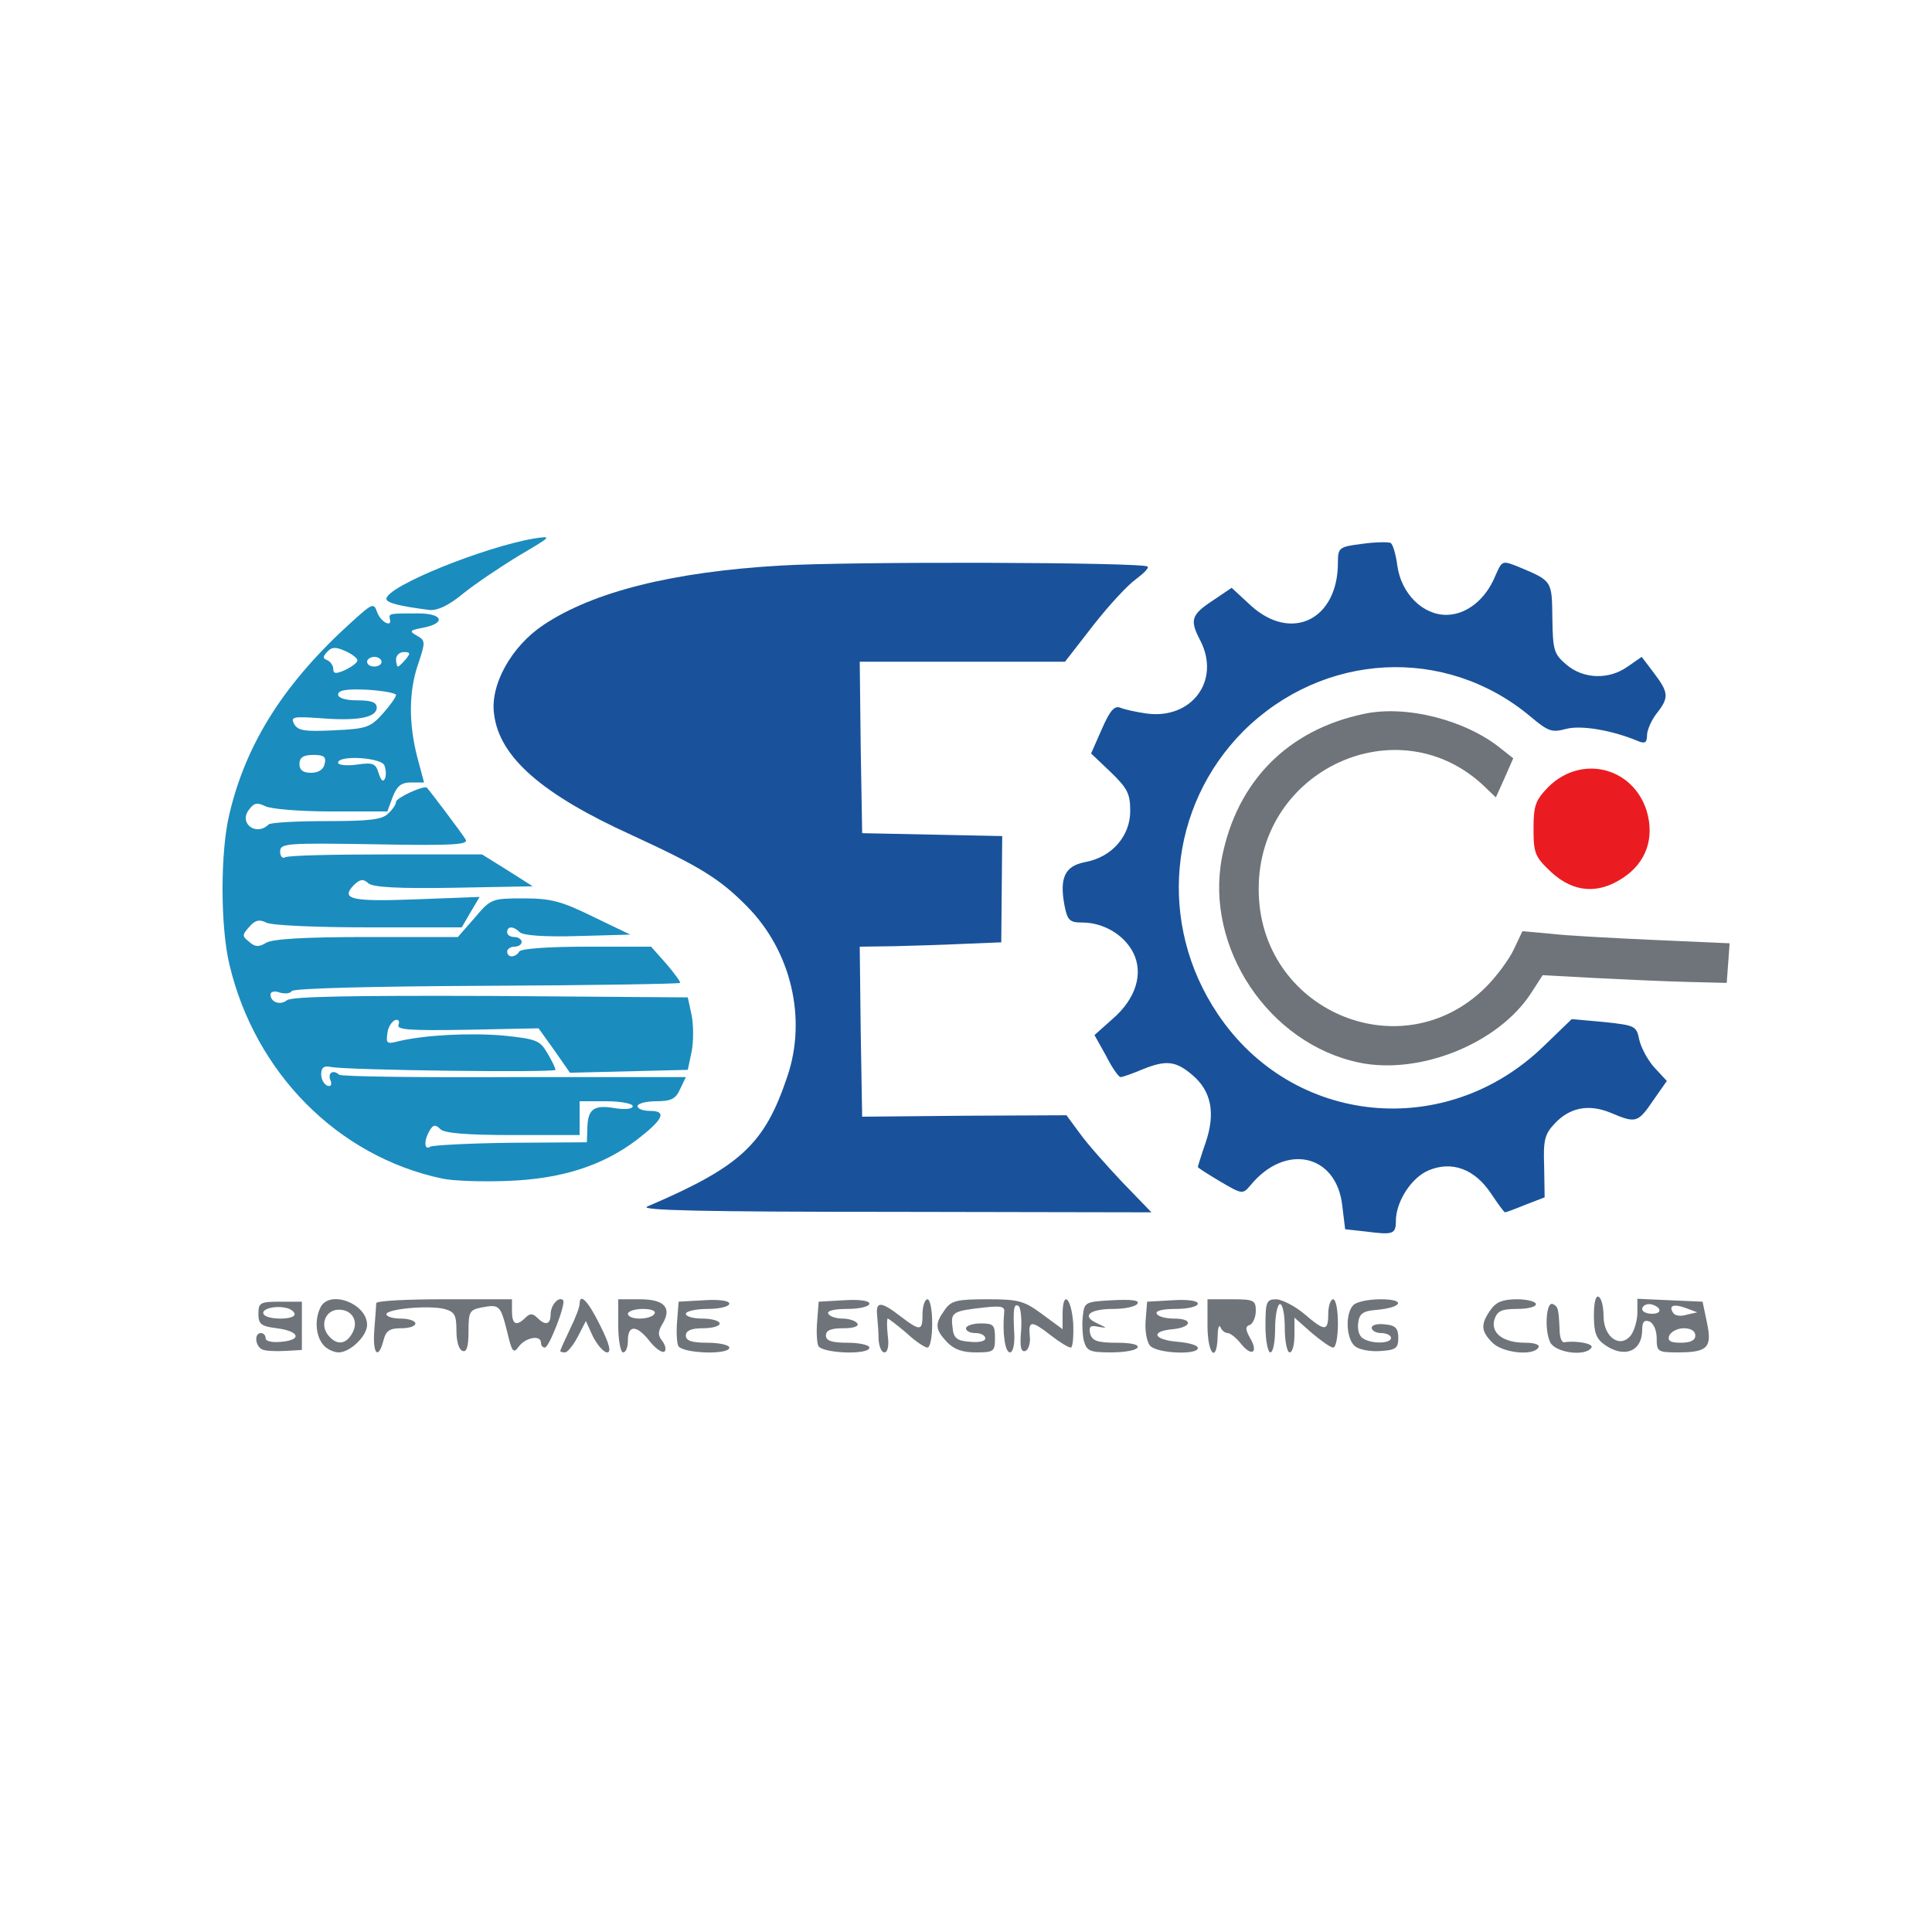 <?xml version="1.0" encoding="utf-8"?>
<!DOCTYPE svg PUBLIC "-//W3C//DTD SVG 1.0//EN" "http://www.w3.org/TR/2001/REC-SVG-20010904/DTD/svg10.dtd">
<svg version="1.0" xmlns="http://www.w3.org/2000/svg" width="200px" height="200px" viewBox="0 0 200 200" preserveAspectRatio="xMidYMid meet">
 <rect x="0" y="0" width="200" height="200" fill="#333333" stroke="none"/>
 <g fill="#ffffff">
  <path d="M0 100 l0 -100 100 0 100 0 0 100 0 100 -100 0 -100 0 0 -100z m143 24.95 c0 -2 1.60 -4.55 3.30 -5.25 3.40 -1.45 7.75 -0.50 9.40 2 1.30 2.05 2 1.35 2.35 -2.40 0.25 -2.75 0.50 -3.60 1.65 -4.70 1.20 -1.25 1.65 -1.35 5.25 -1.35 2.20 0 4.15 -0.15 4.30 -0.35 0.20 -0.20 0 -1.15 -0.45 -2.10 -0.45 -0.95 -0.80 -2.05 -0.80 -2.50 0 -0.60 -0.50 -0.80 -2.05 -0.80 -1.80 0 -2.45 0.35 -4.90 2.60 -8.80 8.05 -23.55 8.50 -32.65 0.90 -2.60 -2.15 -5.75 -7.05 -6.90 -10.85 -1.25 -4.15 -1.35 -11.75 -0.20 -15.70 2.45 -8.30 8.30 -14.10 16.45 -16.25 7.15 -1.95 16.75 -0.10 21.75 4.15 1.25 1 2.10 1.30 3.45 1.20 1 -0.05 2.75 0.10 3.90 0.35 1.90 0.45 2.10 0.40 2.60 -0.75 0.30 -0.65 0.55 -1.35 0.55 -1.55 0 -0.20 -1.75 -0.30 -3.90 -0.20 -3.60 0.20 -4.05 0.10 -5.40 -1.05 -1.30 -1.15 -1.45 -1.60 -1.60 -5 -0.20 -3.35 -0.35 -3.80 -1.40 -4.25 -0.95 -0.45 -1.20 -0.40 -1.45 0.35 -0.15 0.45 -0.95 1.55 -1.80 2.35 -1.35 1.25 -1.85 1.45 -4.70 1.45 -2.95 0 -3.35 -0.15 -4.80 -1.55 -1.05 -1.05 -1.60 -2.20 -1.80 -3.60 -0.25 -1.90 -0.40 -2.10 -1.70 -2.10 -1.30 0 -1.45 0.15 -1.45 1.70 0 4.55 -1.85 6.30 -6.70 6.30 -2.65 0 -3.45 -0.20 -4.65 -1.20 -2.15 -1.80 -2.65 -1.25 -2.30 2.70 0.50 6.10 -1.20 8 -7 8 -4 0 -4.55 0.80 -2.35 3.30 1.35 1.55 1.50 2.05 1.50 5.15 0 4.10 -1 5.70 -4.15 6.65 -2.40 0.70 -2.85 1.10 -2.50 2.45 0.20 0.65 0.70 0.95 1.75 0.95 3.45 0 5.90 2.70 5.90 6.45 0 2.55 -0.75 4.45 -2.35 6.15 -0.70 0.70 -1.15 1.55 -0.95 1.80 0.15 0.25 1.80 0.35 3.70 0.20 3.30 -0.20 3.50 -0.15 5.15 1.30 1.70 1.50 1.70 1.60 1.75 5.80 0 4.15 0.70 6.30 1.60 5 1 -1.50 2.95 -2.20 6 -2.20 2.85 0 3.35 0.15 4.65 1.45 1.10 1.15 1.45 1.95 1.45 3.45 0 2.15 0.25 2.60 1.60 2.60 0.60 0 0.90 -0.35 0.90 -1.05z m-29.80 -2.55 c-0.85 -0.90 -2.15 -2.50 -2.90 -3.60 l-1.45 -1.90 -10.55 0.15 -10.55 0.20 -0.15 -10.35 -0.10 -10.40 2.65 0 c1.50 0 4.75 -0.15 7.25 -0.30 l4.60 -0.35 0 -3.90 0 -3.90 -7.10 -0.15 -7.15 -0.15 -0.15 -10.35 -0.10 -10.40 10.60 0 10.65 0 2.60 -3.35 c1.45 -1.85 2.55 -3.40 2.45 -3.55 -0.45 -0.45 -34.30 -0.10 -38 0.40 -11.35 1.55 -19 4.85 -21.65 9.35 -1.60 2.80 -1.60 4 0.10 6.60 1.70 2.50 6.30 5.65 12.65 8.50 7.05 3.25 9.10 4.50 11.95 7.40 3.30 3.35 4.65 6.85 5 12.75 0.25 3.60 0.10 4.95 -0.80 7.75 -1.30 4 -3.75 7.55 -6.65 9.65 l-2.05 1.50 20.15 0 20.20 0 -1.50 -1.60z m-58.45 -1.85 c1.50 -0.35 0.65 -0.45 -3.50 -0.45 -3.65 0.05 -4.90 0.15 -3.75 0.40 2.40 0.50 4.90 0.50 7.25 0.05z m-12.25 -2.75 c0 -2.25 0.50 -2.80 2.50 -2.80 1.10 0 2.10 0.25 2.25 0.50 0.20 0.30 2.65 0.50 5.80 0.50 l5.45 0 0 -1.50 0 -1.50 -10.35 0.05 c-6.90 0 -11 0.25 -12.10 0.65 l-1.70 0.60 3.65 2.35 c2.05 1.30 3.85 2.35 4.10 2.35 0.20 0 0.40 -0.55 0.40 -1.20z m-8.10 -9.15 c1.30 0.10 2.75 0.40 3.25 0.60 0.75 0.30 0.85 0.05 0.85 -2.20 l0 -2.55 -3.45 0 c-1.95 0 -3.65 0.25 -3.80 0.50 -0.15 0.30 -0.95 0.50 -1.80 0.50 -1.85 0 -1.80 0.35 0.15 3.05 1.50 2.10 1.55 2.10 2 1 0.35 -1.05 0.65 -1.15 2.80 -0.90z m17.20 0.25 c-2.05 -0.35 -4.20 -0.35 -6 0 -2.60 0.45 -2.35 0.45 3.15 0.45 5.75 0 5.85 0 2.85 -0.45z m18.15 -1.90 l0 -2.25 -13.50 0 c-9.80 -0.05 -11.50 0.05 -6.15 0.25 l7.35 0.25 1.55 2.15 1.55 2.15 4.60 -0.15 4.60 -0.15 0 -2.25z m77.85 1.10 c0.45 -0.20 -1.15 -0.35 -3.60 -0.35 -2.45 0 -4.10 0.15 -3.60 0.35 1.10 0.45 6.10 0.45 7.20 0z m-108.55 -7.70 l11.95 0.20 0 -2.10 0 -2.15 -1.15 1.05 c-1.10 1.05 -1.60 1.10 -10.75 1.10 -5.80 0 -9.65 0.20 -9.85 0.50 -0.15 0.30 -1.10 0.50 -2.10 0.50 -1.40 0 -1.70 0.15 -1.45 0.80 0.15 0.45 0.30 1.05 0.35 1.35 0 0.35 0.25 0.15 0.50 -0.40 0.50 -1 0.80 -1.05 12.50 -0.85z m27.20 -0.40 c-0.15 -0.30 -2.60 -0.50 -5.50 -0.50 -2.90 0 -5.35 0.20 -5.50 0.50 -0.20 0.30 1.75 0.50 5.50 0.50 3.75 0 5.70 -0.20 5.50 -0.50z m111.25 -0.45 c0 -0.25 -4.10 -0.60 -9.10 -0.80 -10.55 -0.45 -9.60 -0.45 -9.80 0.20 -0.20 0.55 3.15 0.75 13.30 0.95 3.05 0.05 5.60 -0.10 5.60 -0.35z m-120.50 -4.55 c-1 -0.65 -2.15 -0.65 -1.75 0 0.15 0.30 0.80 0.50 1.40 0.50 0.90 0 0.95 -0.10 0.35 -0.50z m71.45 -3.10 c-0.05 -2.30 -0.15 -2.75 -0.40 -1.65 -0.30 1.45 -0.15 4.75 0.25 4.75 0.10 0 0.15 -1.40 0.15 -3.10z m-93.85 0.30 l0.15 -2.30 -3.60 0.35 -3.65 0.35 0 -1.60 c0 -1.40 -0.15 -1.55 -1.35 -1.40 -1.35 0.15 -1.40 0.30 -1.55 3.20 l-0.15 3 1.75 -0.20 c0.95 -0.10 2.15 0.05 2.65 0.35 0.50 0.30 1.95 0.55 3.20 0.55 l2.35 0 0.20 -2.30z m12.30 -2.05 c-1.35 -0.10 -3.45 -0.10 -4.75 0 -1.35 0.10 -0.25 0.15 2.35 0.15 2.60 0 3.70 -0.05 2.40 -0.15z m119.50 -0.65 c3.25 -2 3.35 -5.20 0.20 -7.30 -1.90 -1.30 -3 -1.10 -4.85 0.80 -1.95 2 -1.80 3.80 0.45 5.85 0.95 0.90 1.95 1.65 2.15 1.65 0.25 0 1.15 -0.45 2.05 -1z m-121.90 -3.95 c0 -0.25 -0.35 -0.70 -0.80 -1.10 -0.65 -0.50 -0.85 -0.50 -1.25 0.10 -0.70 1.15 -0.55 1.45 0.80 1.45 0.70 0 1.25 -0.20 1.25 -0.45z m-6.80 -3.80 c-0.25 -0.55 -1.05 -0.65 -4.25 -0.40 l-3.95 0.30 0 -2.35 c0 -2.85 -0.75 -2.95 -1.95 -0.20 l-0.90 2.15 1.55 0.55 c0.85 0.35 3.40 0.60 5.65 0.65 3.40 0.05 4.05 -0.05 3.85 -0.70z m107.95 -6.30 c-1.05 -0.30 -2.25 -0.30 -3.25 0 -1.45 0.40 -1.25 0.45 1.60 0.45 2.85 0 3.05 -0.05 1.65 -0.45z"/>
 </g>
 <g fill="#19529a">
  <path d="M141.50 127.50 l-2.25 -0.25 -0.30 -2.45 c-0.60 -5.35 -5.90 -6.50 -9.50 -2.10 -0.80 0.95 -0.85 0.95 -3.15 -0.40 -1.25 -0.75 -2.30 -1.40 -2.30 -1.50 0 -0.05 0.35 -1.20 0.80 -2.50 1.05 -3.05 0.60 -5.35 -1.35 -7 -1.75 -1.50 -2.75 -1.60 -5.30 -0.55 -0.95 0.40 -1.95 0.75 -2.15 0.75 -0.20 0 -0.90 -1 -1.50 -2.20 l-1.20 -2.15 1.85 -1.65 c2.45 -2.10 3.25 -4.75 2.15 -6.90 -0.95 -1.85 -3.10 -3.10 -5.25 -3.10 -1.30 0 -1.55 -0.20 -1.85 -1.75 -0.55 -2.90 0.05 -4.10 2.10 -4.50 2.80 -0.50 4.70 -2.70 4.70 -5.30 0 -1.80 -0.30 -2.35 -2 -4 l-2.05 -1.95 1.10 -2.50 c0.85 -1.95 1.30 -2.45 1.90 -2.25 0.45 0.20 1.65 0.45 2.65 0.60 4.75 0.70 7.80 -3.40 5.65 -7.55 -1.10 -2.10 -0.95 -2.65 1.25 -4.10 l2 -1.35 2 1.85 c4.20 3.80 9 1.45 9 -4.45 0 -1.55 0.10 -1.65 2.50 -1.95 1.40 -0.20 2.70 -0.20 2.95 -0.10 0.25 0.15 0.55 1.20 0.70 2.35 0.40 2.90 2.65 5.15 5.15 5.10 2.05 -0.05 4 -1.60 5 -4.05 0.70 -1.60 0.70 -1.60 2.45 -0.90 3.45 1.45 3.40 1.40 3.45 5.30 0.05 3.30 0.15 3.70 1.45 4.80 1.75 1.50 4.40 1.60 6.35 0.20 l1.45 -1 1.25 1.65 c1.55 2.05 1.60 2.55 0.30 4.20 -0.55 0.70 -1 1.75 -1 2.25 0 0.75 -0.20 0.90 -0.85 0.65 -2.70 -1.15 -5.95 -1.70 -7.50 -1.30 -1.50 0.40 -1.85 0.30 -3.75 -1.30 -8.80 -7.35 -21.45 -6.65 -29.70 1.55 -7.75 7.80 -8.90 19.95 -2.65 29.25 7.75 11.60 23.65 13.15 33.75 3.35 l2.90 -2.80 3.35 0.30 c3.25 0.35 3.35 0.40 3.65 1.85 0.20 0.85 0.90 2.15 1.60 2.90 l1.25 1.35 -1.40 2 c-1.60 2.35 -1.80 2.40 -4.40 1.30 -2.30 -0.95 -4.25 -0.55 -5.80 1.10 -1.05 1.10 -1.20 1.75 -1.10 4.45 l0.05 3.20 -1.95 0.75 c-1.10 0.45 -2.05 0.80 -2.15 0.80 -0.10 0 -0.75 -0.90 -1.45 -1.95 -1.70 -2.55 -4.05 -3.40 -6.45 -2.40 -1.80 0.75 -3.40 3.25 -3.40 5.25 0 1.35 -0.30 1.45 -3 1.10z"/>
  <path d="M67 124.90 c9.70 -4.15 12.15 -6.45 14.50 -13.45 2.05 -6 0.40 -13 -4.15 -17.60 -2.85 -2.90 -4.90 -4.15 -11.95 -7.40 -9.25 -4.20 -13.70 -8.05 -14.25 -12.50 -0.45 -3.05 1.80 -7.05 5.10 -9.25 5.15 -3.45 13.40 -5.50 24.50 -6.15 7.30 -0.45 37.60 -0.35 38.05 0.10 0.15 0.15 -0.40 0.70 -1.20 1.30 -0.80 0.55 -2.80 2.70 -4.40 4.75 l-2.95 3.80 -10.65 0 -10.60 0 0.10 8.90 0.15 8.85 7.25 0.15 7.25 0.15 -0.05 5.50 -0.05 5.50 -3.70 0.15 c-2.05 0.10 -5.35 0.20 -7.35 0.25 l-3.60 0.05 0.10 8.80 0.15 8.80 10.60 -0.10 10.55 -0.05 1.40 1.90 c0.75 1.05 2.75 3.30 4.40 5.05 l3 3.10 -26.70 -0.05 c-19.60 0 -26.40 -0.15 -25.50 -0.55z"/>
 </g>
 <g fill="#1b8cbe">
  <path d="M45.75 122 c-10.80 -2.30 -19.35 -10.95 -22 -22.15 -0.95 -3.95 -0.95 -11.70 0 -15.60 1.75 -7.40 5.75 -13.65 12.75 -19.95 2.10 -1.90 2.20 -1.90 2.55 -0.90 0.40 1.05 1.60 1.60 1.30 0.65 -0.10 -0.55 -0.05 -0.55 2.95 -0.55 2.60 0 2.90 1.05 0.40 1.50 -1.30 0.25 -1.35 0.35 -0.55 0.80 0.90 0.50 0.90 0.65 0.15 2.90 -1 2.85 -1 6.20 -0.10 9.70 l0.70 2.60 -1.35 0 c-1 0 -1.45 0.35 -1.90 1.50 l-0.55 1.50 -5.85 0 c-3.20 0 -6.25 -0.25 -6.80 -0.55 -0.85 -0.40 -1.15 -0.35 -1.70 0.40 -1.05 1.40 0.80 2.75 2.05 1.50 0.20 -0.20 2.90 -0.35 6 -0.35 4.45 0 5.80 -0.15 6.40 -0.80 0.45 -0.40 0.80 -0.95 0.80 -1.20 0 -0.40 2.90 -1.75 3.20 -1.45 0.40 0.45 3.65 4.75 4 5.35 0.35 0.55 -1.35 0.65 -9.40 0.50 -9.20 -0.15 -9.80 -0.10 -9.80 0.75 0 0.50 0.25 0.75 0.50 0.60 0.30 -0.20 5 -0.30 10.45 -0.30 l9.95 0 2.65 1.65 2.60 1.65 -8.15 0.15 c-5.70 0.10 -8.35 -0.05 -8.85 -0.45 -0.55 -0.50 -0.85 -0.45 -1.50 0.15 -1.45 1.50 -0.30 1.75 6.40 1.50 l6.60 -0.25 -0.95 1.60 -0.90 1.55 -9.70 0 c-5.30 0 -10.05 -0.20 -10.55 -0.50 -0.70 -0.35 -1.15 -0.25 -1.75 0.45 -0.75 0.85 -0.75 0.95 0 1.55 0.60 0.55 1 0.55 1.75 0.10 0.65 -0.40 3.95 -0.60 10.40 -0.60 l9.45 0 1.75 -2 c1.65 -1.95 1.75 -2 5.05 -2 2.85 0 3.95 0.30 7.20 1.90 l3.85 1.85 -5.45 0.15 c-3.30 0.10 -5.65 -0.05 -6 -0.40 -0.65 -0.65 -1.30 -0.65 -1.30 0 0 0.30 0.35 0.50 0.75 0.50 0.40 0 0.75 0.25 0.75 0.50 0 0.30 -0.35 0.50 -0.75 0.50 -0.40 0 -0.75 0.25 -0.75 0.50 0 0.30 0.20 0.50 0.45 0.50 0.30 0 0.65 -0.20 0.80 -0.50 0.20 -0.30 3.05 -0.50 7 -0.50 l6.65 0 1.60 1.80 c0.85 1 1.50 1.90 1.40 1.95 -0.10 0.10 -9.10 0.25 -20.05 0.30 -11.35 0.05 -20 0.25 -20.15 0.55 -0.15 0.25 -0.70 0.30 -1.25 0.15 -0.50 -0.20 -0.95 -0.10 -0.95 0.20 0 0.80 1 1.15 1.70 0.60 0.45 -0.40 6.80 -0.50 21.10 -0.45 l20.40 0.15 0.40 1.85 c0.20 1.05 0.20 2.75 0 3.75 l-0.40 1.90 -6.10 0.15 -6.10 0.15 -1.60 -2.30 -1.65 -2.30 -7.35 0.15 c-6 0.10 -7.35 0 -7.15 -0.50 0.15 -0.40 0 -0.60 -0.35 -0.50 -0.35 0.15 -0.75 0.75 -0.80 1.40 -0.15 1 -0.05 1.10 1.10 0.80 2.70 -0.65 7.30 -0.90 10.90 -0.60 3.40 0.35 3.80 0.50 4.55 1.80 0.45 0.75 0.85 1.55 0.85 1.75 0 0.30 -21.50 0.05 -23.25 -0.30 -0.70 -0.15 -1 0.05 -1 0.75 0 0.55 0.30 1.05 0.65 1.20 0.35 0.10 0.50 -0.10 0.30 -0.60 -0.30 -0.75 0.30 -1.10 0.90 -0.55 0.15 0.20 8.30 0.30 18.10 0.25 l17.80 0 -0.60 1.25 c-0.45 1 -0.90 1.25 -2.50 1.25 -1.05 0 -1.90 0.25 -1.90 0.50 0 0.30 0.60 0.50 1.30 0.50 1.80 0 1.35 0.90 -1.45 3.05 -3.55 2.65 -7.75 4 -13.35 4.20 -2.60 0.10 -5.65 0 -6.75 -0.25z m7.15 -3.70 l7.85 -0.05 0.05 -1.25 c0 -2.15 0.60 -2.65 2.75 -2.30 1.20 0.20 1.95 0.10 1.95 -0.20 0 -0.25 -1.25 -0.50 -2.75 -0.50 l-2.75 0 0 1.75 0 1.75 -6.90 0 c-4.85 0 -7.10 -0.20 -7.50 -0.60 -0.50 -0.50 -0.75 -0.50 -1.10 0.10 -0.65 1.05 -0.60 2.15 0.05 1.70 0.30 -0.15 4.05 -0.35 8.35 -0.40z m-13.10 -39.05 c-0.30 -0.85 -4.80 -1.10 -4.80 -0.30 0 0.25 0.85 0.35 1.95 0.20 1.70 -0.25 1.95 -0.10 2.25 0.90 0.25 0.75 0.45 0.95 0.65 0.55 0.15 -0.35 0.10 -0.95 -0.05 -1.35z m-6.20 -0.15 c0.20 -0.75 -0.05 -0.95 -1.15 -0.95 -1.05 0 -1.45 0.25 -1.45 0.95 0 0.60 0.35 0.90 1.20 0.90 0.75 0 1.30 -0.35 1.40 -0.90z m6.05 -5.25 c0.75 -0.85 1.35 -1.70 1.35 -1.90 0 -0.20 -1.35 -0.45 -3 -0.55 -2.15 -0.10 -3 0.05 -3 0.50 0 0.35 0.75 0.60 2 0.60 1.45 0 2 0.20 2 0.75 0 1.05 -2.05 1.40 -5.80 1.10 -2.85 -0.20 -3.15 -0.15 -2.75 0.60 0.40 0.70 1.10 0.80 4.15 0.65 3.35 -0.15 3.75 -0.30 5.05 -1.75z m-2.65 -5.50 c0 -0.20 -0.55 -0.65 -1.25 -0.95 -1 -0.45 -1.40 -0.45 -1.90 0.10 -0.45 0.50 -0.45 0.65 0.05 0.85 0.30 0.15 0.60 0.55 0.60 0.90 0 0.50 0.25 0.55 1.25 0.10 0.70 -0.35 1.25 -0.75 1.25 -1z m2.50 0.15 c0 -0.25 -0.35 -0.50 -0.75 -0.50 -0.40 0 -0.75 0.25 -0.75 0.50 0 0.30 0.35 0.50 0.75 0.50 0.40 0 0.75 -0.20 0.75 -0.50z m2.50 -0.25 c0.50 -0.60 0.50 -0.75 -0.20 -0.75 -0.45 0 -0.80 0.35 -0.80 0.75 0 0.40 0.10 0.75 0.20 0.75 0.10 0 0.45 -0.35 0.80 -0.75z"/>
  <path d="M44.50 63.15 c-3.15 -0.40 -4.50 -0.75 -4.50 -1.15 0 -1.30 10.05 -5.35 15.25 -6.25 1.95 -0.30 1.90 -0.25 -1.50 1.75 -1.90 1.15 -4.50 2.90 -5.75 3.90 -1.50 1.25 -2.65 1.80 -3.50 1.75z"/>
 </g>
 <g fill="#6e747a">
  <path d="M27.15 139.70 c-0.75 -0.35 -0.85 -1.70 -0.15 -1.70 0.30 0 0.50 0.25 0.50 0.55 0 0.30 0.70 0.45 1.65 0.35 2.15 -0.20 1.85 -1.10 -0.50 -1.40 -1.65 -0.20 -1.90 -0.45 -1.90 -1.50 0 -1.15 0.20 -1.25 2.25 -1.25 l2.25 0 0 2.50 0 2.50 -1.75 0.10 c-0.95 0.05 -2.05 0 -2.35 -0.15z m3.35 -3.65 c0 -0.25 -0.40 -0.55 -0.85 -0.65 -1.25 -0.30 -2.70 0.15 -2.35 0.65 0.35 0.60 3.20 0.60 3.20 0z"/>
  <path d="M33.45 139.20 c-0.75 -0.90 -0.90 -2.55 -0.30 -3.80 0.85 -1.95 4.85 -0.50 4.85 1.75 0 1.15 -1.75 2.85 -2.95 2.85 -0.50 0 -1.25 -0.35 -1.60 -0.80z m3.05 -1.25 c0.70 -1.30 -0.20 -2.55 -1.70 -2.35 -1.20 0.20 -1.65 1.65 -0.80 2.65 0.85 1.05 1.85 0.95 2.50 -0.30z"/>
  <path d="M38.75 137.65 c0.10 -1.35 0.20 -2.55 0.20 -2.75 0.05 -0.25 3.20 -0.40 7.05 -0.40 l7 0 0 1.25 c0 1.35 0.45 1.60 1.40 0.65 0.45 -0.45 0.75 -0.45 1.20 0 0.85 0.85 1.40 0.75 1.40 -0.35 0 -0.95 0.85 -1.90 1.30 -1.45 0.30 0.35 -1.45 4.90 -1.90 4.90 -0.20 0 -0.40 -0.20 -0.40 -0.50 0 -0.85 -1.60 -0.55 -2.30 0.40 -0.55 0.75 -0.70 0.60 -1.20 -1.55 -0.70 -2.75 -0.80 -2.85 -2.65 -2.50 -1.25 0.25 -1.35 0.45 -1.35 2.50 0 1.55 -0.20 2.15 -0.60 2 -0.40 -0.10 -0.65 -1 -0.65 -2.10 0 -1.65 -0.20 -1.95 -1.25 -2.25 -1.65 -0.40 -6 0 -6 0.55 0 0.25 0.70 0.45 1.50 0.45 0.85 0 1.50 0.25 1.50 0.50 0 0.30 -0.65 0.50 -1.50 0.50 -1.15 0 -1.55 0.25 -1.80 1.25 -0.55 2.10 -1.15 1.40 -0.95 -1.10z"/>
  <path d="M58 139.85 c0 -0.10 0.45 -1.10 1 -2.25 0.55 -1.10 1 -2.30 1 -2.60 0 -1.25 0.90 -0.30 2.15 2.25 0.95 1.90 1.15 2.75 0.70 2.75 -0.35 0 -1 -0.75 -1.45 -1.60 l-0.75 -1.65 -0.85 1.65 c-0.45 0.85 -1.05 1.60 -1.30 1.60 -0.30 0 -0.50 -0.05 -0.50 -0.15z"/>
  <path d="M64 137.25 l0 -2.75 2.25 0 c2.55 0 3.35 0.90 2.30 2.60 -0.45 0.75 -0.45 1.15 0 1.70 0.30 0.40 0.45 0.90 0.25 1.10 -0.20 0.20 -0.90 -0.25 -1.50 -1 -1.35 -1.75 -2.30 -1.80 -2.30 -0.15 0 0.70 -0.20 1.25 -0.50 1.25 -0.25 0 -0.50 -1.25 -0.50 -2.75z m3.75 -1.25 c0.20 -0.30 -0.35 -0.50 -1.20 -0.50 -0.85 0 -1.55 0.25 -1.55 0.50 0 0.30 0.55 0.50 1.20 0.50 0.70 0 1.40 -0.20 1.55 -0.50z"/>
  <path d="M70.20 139.30 c-0.15 -0.40 -0.20 -1.55 -0.10 -2.60 l0.15 -1.95 2.65 -0.15 c1.55 -0.10 2.60 0.05 2.60 0.35 0 0.30 -1 0.55 -2.25 0.55 -1.25 0 -2.25 0.25 -2.25 0.50 0 0.30 0.80 0.50 1.75 0.50 0.95 0 1.75 0.25 1.75 0.50 0 0.30 -0.80 0.50 -1.75 0.50 -1.20 0 -1.75 0.25 -1.75 0.75 0 0.55 0.60 0.75 2.25 0.75 1.25 0 2.25 0.25 2.25 0.50 0 0.80 -5 0.60 -5.30 -0.20z"/>
  <path d="M84.70 139.30 c-0.15 -0.40 -0.20 -1.55 -0.10 -2.60 l0.15 -1.95 2.65 -0.15 c1.55 -0.10 2.60 0.05 2.60 0.35 0 0.30 -1 0.55 -2.30 0.55 -1.35 0 -2.15 0.20 -1.95 0.50 0.15 0.30 0.85 0.50 1.50 0.50 0.65 0 1.35 0.25 1.50 0.50 0.20 0.30 -0.40 0.50 -1.45 0.50 -1.25 0 -1.80 0.20 -1.80 0.75 0 0.55 0.60 0.75 2.25 0.75 1.25 0 2.25 0.25 2.25 0.50 0 0.80 -5 0.60 -5.30 -0.20z"/>
  <path d="M90.95 138.65 c0 -0.80 -0.10 -1.90 -0.15 -2.50 -0.15 -1.45 0.40 -1.45 2.40 0.10 2.10 1.60 2.30 1.55 2.30 -0.25 0 -0.80 0.25 -1.50 0.50 -1.50 0.30 0 0.50 1.15 0.50 2.50 0 1.40 -0.20 2.50 -0.50 2.50 -0.25 0 -1.25 -0.65 -2.15 -1.50 -0.95 -0.80 -1.85 -1.50 -1.95 -1.50 -0.10 0 -0.10 0.80 0 1.75 0.15 1.05 0 1.75 -0.35 1.75 -0.30 0 -0.55 -0.60 -0.60 -1.35z"/>
  <path d="M98 138.90 c-1.20 -1.30 -1.25 -1.85 -0.20 -3.30 0.65 -0.95 1.20 -1.10 4.40 -1.10 3.25 0 3.80 0.15 5.70 1.55 l2.10 1.55 0 -1.55 c0 -2.55 0.90 -1.75 1.10 0.95 0.05 1.40 -0.05 2.50 -0.25 2.50 -0.25 0 -1.15 -0.55 -2.05 -1.25 -2.05 -1.60 -2.35 -1.55 -2.20 0.05 0.10 0.75 -0.15 1.45 -0.45 1.55 -0.45 0.15 -0.60 -0.40 -0.45 -2.05 0.10 -1.30 -0.05 -2.45 -0.25 -2.60 -0.50 -0.30 -0.60 0.25 -0.45 2.95 0.05 1.05 -0.15 1.85 -0.45 1.85 -0.50 0 -0.80 -2 -0.60 -4.10 0.10 -0.65 -0.25 -0.75 -2.05 -0.55 -3.25 0.35 -3.50 0.50 -3.30 2 0.10 1.15 0.40 1.45 1.80 1.55 0.90 0.10 1.60 -0.05 1.60 -0.35 0 -0.30 -0.45 -0.55 -1 -0.55 -0.55 0 -1 -0.20 -1 -0.50 0 -0.25 0.70 -0.50 1.50 -0.50 1.35 0 1.50 0.15 1.50 1.50 0 1.40 -0.10 1.50 -2 1.50 -1.35 0 -2.25 -0.30 -3 -1.10z"/>
  <path d="M112.20 138.80 c-0.15 -0.65 -0.20 -1.85 -0.10 -2.60 0.15 -1.40 0.25 -1.45 3.05 -1.60 1.95 -0.10 2.85 0 2.60 0.35 -0.15 0.30 -1.30 0.55 -2.50 0.55 -2.50 0 -3.35 0.75 -1.65 1.50 1.05 0.50 1.05 0.50 0.10 0.35 -0.85 -0.20 -1 0 -0.85 0.70 0.20 0.75 0.75 0.95 2.75 0.95 1.50 0 2.35 0.20 2.15 0.50 -0.15 0.30 -1.40 0.50 -2.75 0.50 -2.20 0 -2.50 -0.15 -2.80 -1.20z"/>
  <path d="M119.05 139.30 c-0.35 -0.40 -0.55 -1.60 -0.45 -2.65 l0.15 -1.90 2.65 -0.15 c1.55 -0.10 2.60 0.05 2.60 0.35 0 0.30 -1 0.55 -2.30 0.55 -1.35 0 -2.15 0.20 -1.95 0.50 0.15 0.30 0.95 0.50 1.80 0.50 2 0 1.85 0.90 -0.15 1.10 -2.35 0.20 -2 1.10 0.50 1.30 1.15 0.10 2.10 0.35 2.10 0.65 0 0.75 -4.30 0.55 -4.95 -0.25z"/>
  <path d="M125 137.25 l0 -2.75 2.50 0 c2.30 0 2.50 0.10 2.50 1.20 0 0.65 -0.30 1.30 -0.60 1.45 -0.50 0.15 -0.50 0.45 0 1.35 0.90 1.50 0.20 2 -0.90 0.65 -0.50 -0.65 -1.15 -1.15 -1.40 -1.15 -0.30 0 -0.65 -0.30 -0.75 -0.60 -0.15 -0.35 -0.30 0.10 -0.30 1 -0.10 2.80 -1.05 1.75 -1.05 -1.15z"/>
  <path d="M131 137.25 c0 -2.50 0.10 -2.75 1.15 -2.75 0.60 0.05 1.90 0.70 2.85 1.50 2.15 1.85 2.50 1.85 2.50 0 0 -0.80 0.25 -1.50 0.50 -1.50 0.30 0 0.50 1.15 0.50 2.50 0 1.40 -0.20 2.50 -0.50 2.50 -0.25 0 -1.25 -0.70 -2.25 -1.55 l-1.75 -1.55 0 1.80 c0 1 -0.20 1.80 -0.50 1.80 -0.25 0 -0.50 -1.10 -0.50 -2.50 0 -1.35 -0.20 -2.50 -0.50 -2.50 -0.25 0 -0.50 1.15 -0.50 2.50 0 1.40 -0.20 2.50 -0.50 2.50 -0.25 0 -0.50 -1.25 -0.50 -2.75z"/>
  <path d="M140.40 139.45 c-1.05 -0.60 -1.20 -3.45 -0.30 -4.35 0.35 -0.35 1.60 -0.60 2.85 -0.60 2.60 0 2.25 0.85 -0.45 1.10 -1.40 0.10 -1.80 0.40 -1.90 1.35 -0.10 0.65 0.10 1.40 0.50 1.60 0.90 0.60 2.90 0.55 2.90 -0.05 0 -0.25 -0.45 -0.50 -1 -0.50 -0.55 0 -1 -0.25 -1 -0.55 0 -0.30 0.60 -0.45 1.40 -0.35 1.05 0.10 1.35 0.40 1.35 1.40 0 1.05 -0.25 1.25 -1.75 1.35 -0.95 0.10 -2.15 -0.10 -2.60 -0.40z"/>
  <path d="M154.50 139 c-1.20 -1.20 -1.25 -1.90 -0.20 -3.40 0.55 -0.80 1.25 -1.10 2.75 -1.10 1.05 0 1.95 0.25 1.95 0.50 0 0.30 -0.90 0.50 -1.95 0.50 -1.60 0 -2.05 0.20 -2.35 1.10 -0.40 1.40 0.90 2.40 3.20 2.40 0.95 0 1.55 0.20 1.35 0.50 -0.55 0.90 -3.70 0.55 -4.75 -0.50z"/>
  <path d="M160.50 139 c-0.65 -1.25 -0.45 -4.35 0.25 -4 0.55 0.25 0.60 0.50 0.70 2.65 0 0.75 0.20 1.30 0.45 1.30 1.30 -0.20 3.10 0.15 2.85 0.55 -0.60 0.95 -3.65 0.55 -4.25 -0.50z"/>
  <path d="M166.10 139.20 c-0.85 -0.60 -1.10 -1.25 -1.10 -3 0 -1.40 0.20 -2.15 0.50 -1.95 0.30 0.15 0.50 1.10 0.50 2 0 2.20 1.75 3.40 2.85 1.95 0.35 -0.50 0.65 -1.55 0.65 -2.30 l0 -1.45 3.35 0.15 3.40 0.15 0.45 2.15 c0.55 2.60 0.10 3.10 -3.05 3.10 -2.05 0 -2.15 -0.10 -2.15 -1.45 0 -0.80 -0.30 -1.55 -0.75 -1.75 -0.55 -0.20 -0.75 0.05 -0.75 0.85 0 2.25 -1.85 3 -3.90 1.55z m9.40 -0.95 c0 -0.45 -0.45 -0.75 -1.20 -0.75 -0.65 0 -1.30 0.35 -1.50 0.75 -0.20 0.55 0.10 0.75 1.20 0.75 1 0 1.50 -0.25 1.50 -0.75z m-1 -2.85 c-1.25 -0.45 -1.80 -0.25 -1.30 0.50 0.15 0.30 0.80 0.40 1.40 0.20 l1.10 -0.25 -1.20 -0.45z m-2.75 0.10 c-0.15 -0.25 -0.65 -0.50 -1.05 -0.50 -0.40 0 -0.70 0.25 -0.70 0.50 0 0.30 0.45 0.50 1.05 0.50 0.55 0 0.85 -0.20 0.70 -0.50z"/>
  <path d="M140.70 110 c-9.35 -1.95 -16 -11.90 -14.20 -21.25 1.55 -7.85 6.80 -13.20 14.70 -14.85 4.40 -0.95 10.60 0.65 14.25 3.65 l1.20 0.95 -0.90 2.05 -0.90 2 -1.30 -1.25 c-8.85 -8.25 -23.25 -1.65 -23.25 10.70 -0.05 12.55 14.75 18.95 23.55 10.15 1.05 -1.05 2.35 -2.80 2.85 -3.85 l0.90 -1.90 2.85 0.25 c1.55 0.20 6.35 0.45 10.70 0.65 l7.90 0.35 -0.15 2.05 -0.15 2.05 -4 -0.10 c-2.20 -0.05 -6.50 -0.25 -9.50 -0.40 l-5.55 -0.30 -1.20 1.85 c-3.40 5.25 -11.55 8.50 -17.80 7.20z"/>
 </g>
 <g fill="#ea1c22">
  <path d="M160.60 90.30 c-1.70 -1.60 -1.85 -1.95 -1.85 -4.50 0 -2.45 0.20 -2.95 1.55 -4.35 3.40 -3.35 8.70 -2.05 10.15 2.45 0.85 2.80 0 5.35 -2.40 6.95 -2.60 1.75 -5.15 1.55 -7.45 -0.55z"/>
 </g>
</svg>